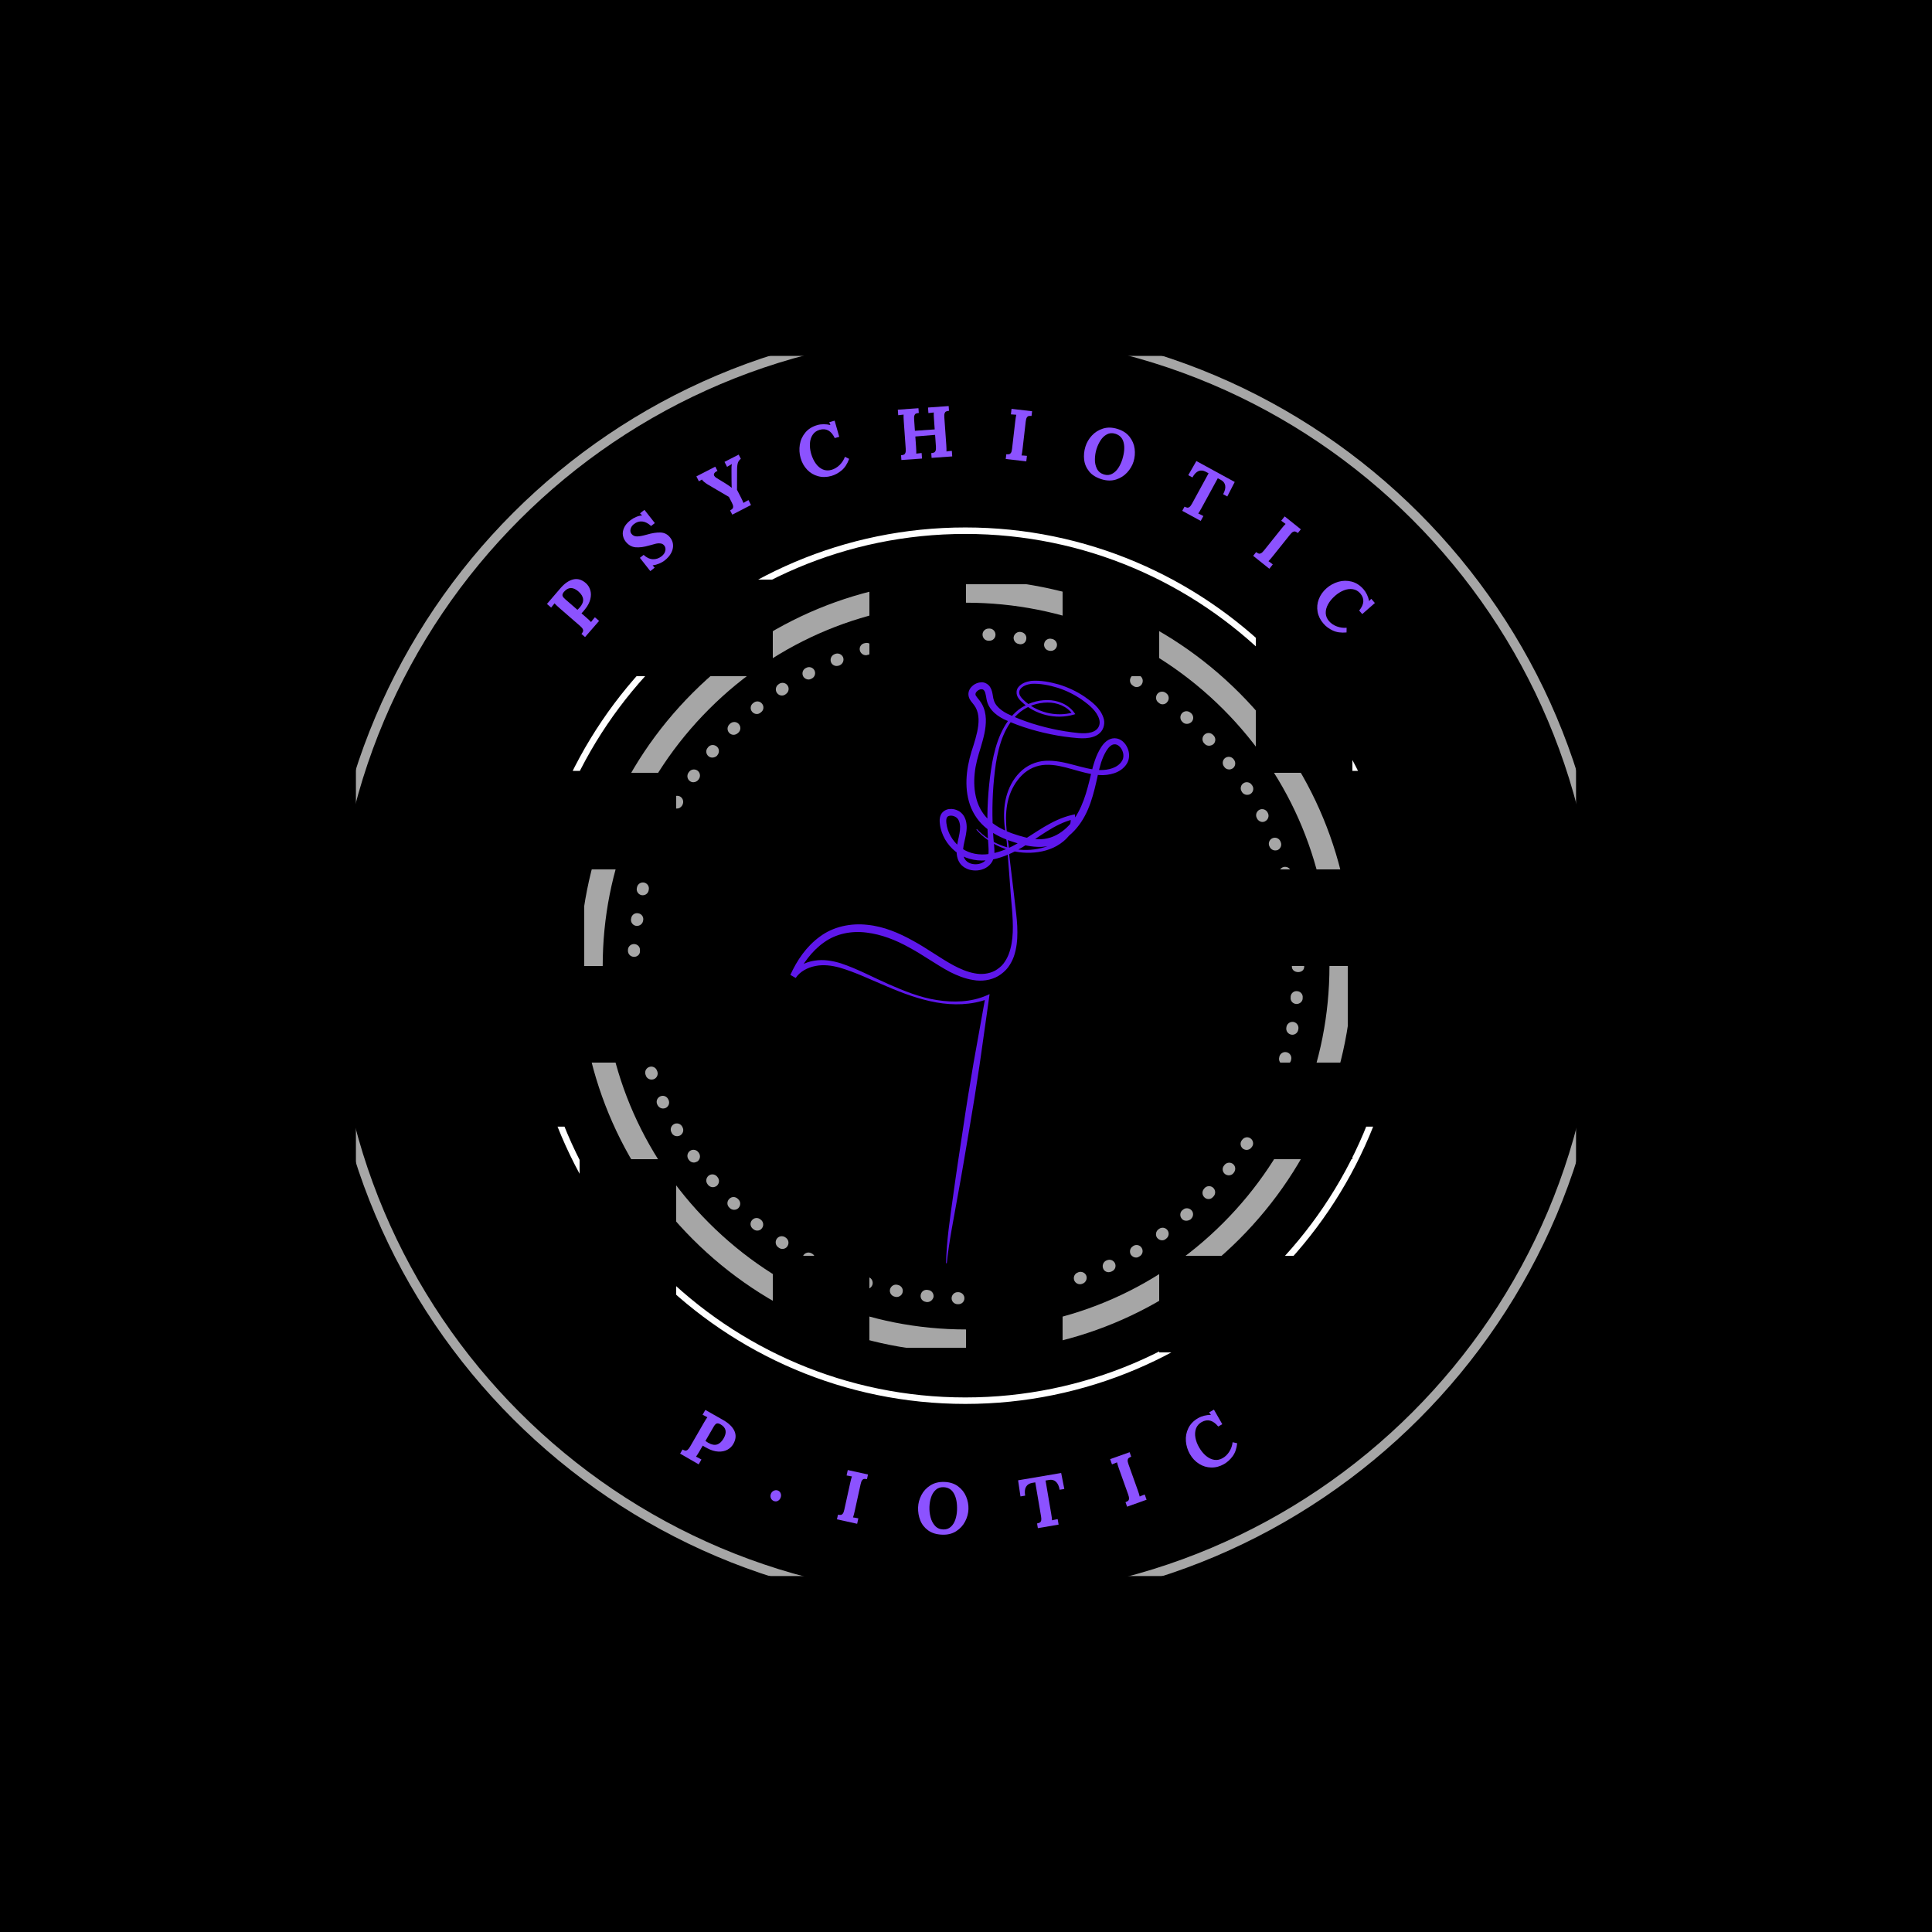 <svg xmlns="http://www.w3.org/2000/svg" xmlns:xlink="http://www.w3.org/1999/xlink" width="500" zoomAndPan="magnify" viewBox="0 0 375 375" height="500" preserveAspectRatio="xMidYMid meet" version="1.0"><defs><g/><clipPath id="b1a49faa70"><path d="M 63.984 63.984 L 311.016 63.984 L 311.016 311.016 L 63.984 311.016 Z M 63.984 63.984 " clip-rule="nonzero"/></clipPath><clipPath id="b17bb1f6a3"><path d="M 63.082 63.082 L 311.906 63.082 L 311.906 311.906 L 63.082 311.906 Z M 63.082 63.082 " clip-rule="nonzero"/></clipPath><clipPath id="825b0605e4"><path d="M 102.25 102.379 L 272.5 102.379 L 272.5 149.629 L 102.25 149.629 Z M 102.25 102.379 " clip-rule="nonzero"/></clipPath><clipPath id="22446f68d0"><path d="M 102.25 218.68 L 272.5 218.68 L 272.5 272.5 L 102.25 272.5 Z M 102.25 218.68 " clip-rule="nonzero"/></clipPath><clipPath id="7e10f33b25"><path d="M 113.398 113.398 L 261.602 113.398 L 261.602 261.602 L 113.398 261.602 Z M 113.398 113.398 " clip-rule="nonzero"/></clipPath><clipPath id="7d9bc1a1a8"><path d="M 112.5 112.5 L 262.5 112.5 L 262.5 262.5 L 112.5 262.5 Z M 112.5 112.5 " clip-rule="nonzero"/></clipPath><clipPath id="71c7357825"><path d="M 153.41 162.648 L 198 162.648 L 198 245.195 L 153.41 245.195 Z M 153.41 162.648 " clip-rule="nonzero"/></clipPath><clipPath id="7f3e35941b"><path d="M 182 132.121 L 219.156 132.121 L 219.156 169 L 182 169 Z M 182 132.121 " clip-rule="nonzero"/></clipPath></defs><rect x="-37.5" width="450" fill="#ffffff" y="-37.5" height="450" fill-opacity="1"/><rect x="-37.5" width="450" fill="#000000" y="-37.5" height="450" fill-opacity="1"/><g clip-path="url(#b1a49faa70)"><path fill="#a6a6a6" d="M 187.496 311.906 C 118.914 311.906 63.082 256.074 63.082 187.496 C 63.082 118.914 118.914 63.082 187.496 63.082 C 256.074 63.082 311.906 118.914 311.906 187.496 C 311.906 256.074 256.074 311.906 187.496 311.906 Z M 187.496 64.922 C 119.898 64.922 64.922 119.898 64.922 187.496 C 64.922 255.094 119.898 310.07 187.496 310.07 C 255.094 310.07 310.07 255.094 310.07 187.496 C 310.07 119.898 255.094 64.922 187.496 64.922 Z M 187.496 64.922 " fill-opacity="1" fill-rule="nonzero"/></g><g clip-path="url(#b17bb1f6a3)"><path stroke-linecap="butt" transform="matrix(0.75, 0, 0, 0.75, 63.084, 63.084)" fill="none" stroke-linejoin="miter" d="M -0.002 -0.002 L -0.002 331.763 L 331.763 331.763 L 331.763 -0.002 L -0.002 -0.002 " stroke="#000000" stroke-width="16" stroke-opacity="1" stroke-miterlimit="4"/></g><g clip-path="url(#825b0605e4)"><path fill="#ffffff" d="M 187.375 272.629 C 140.449 272.629 102.25 234.426 102.25 187.504 C 102.25 140.578 140.449 102.379 187.375 102.379 C 234.297 102.379 272.5 140.578 272.5 187.504 C 272.5 234.426 234.297 272.629 187.375 272.629 Z M 187.375 103.637 C 141.121 103.637 103.508 141.25 103.508 187.504 C 103.508 233.754 141.121 271.371 187.375 271.371 C 233.629 271.371 271.242 233.754 271.242 187.504 C 271.242 141.25 233.629 103.637 187.375 103.637 Z M 187.375 103.637 " fill-opacity="1" fill-rule="nonzero"/></g><g clip-path="url(#22446f68d0)"><path fill="#ffffff" d="M 187.375 272.5 C 140.449 272.5 102.25 234.297 102.25 187.375 C 102.25 140.449 140.449 102.25 187.375 102.25 C 234.297 102.25 272.5 140.449 272.5 187.375 C 272.5 234.297 234.297 272.5 187.375 272.5 Z M 187.375 103.508 C 141.121 103.508 103.508 141.121 103.508 187.375 C 103.508 233.629 141.121 271.242 187.375 271.242 C 233.629 271.242 271.242 233.629 271.242 187.375 C 271.242 141.121 233.629 103.508 187.375 103.508 Z M 187.375 103.508 " fill-opacity="1" fill-rule="nonzero"/></g><g clip-path="url(#7e10f33b25)"><path fill="#a6a6a6" d="M 187.516 262.5 C 167.492 262.5 148.633 254.699 134.465 240.535 C 120.301 226.367 112.5 207.539 112.5 187.516 C 112.5 167.492 120.301 148.633 134.465 134.465 C 148.633 120.301 167.461 112.5 187.516 112.5 C 207.57 112.5 226.367 120.301 240.535 134.465 C 254.699 148.633 262.5 167.461 262.5 187.516 C 262.5 207.57 254.699 226.367 240.535 240.535 C 226.367 254.699 207.539 262.5 187.516 262.5 Z M 187.516 116.984 C 168.688 116.984 150.965 124.305 137.633 137.633 C 124.305 150.965 116.984 168.656 116.984 187.516 C 116.984 206.375 124.305 224.066 137.633 237.395 C 150.965 250.727 168.656 258.047 187.516 258.047 C 206.375 258.047 224.066 250.727 237.395 237.395 C 250.727 224.066 258.047 206.375 258.047 187.516 C 258.047 168.656 250.727 150.965 237.395 137.633 C 224.035 124.305 206.344 116.984 187.516 116.984 Z M 187.516 116.984 " fill-opacity="1" fill-rule="nonzero"/></g><path fill="#a6a6a6" d="M 186.02 253.145 L 185.84 253.145 C 185.184 253.117 184.676 252.578 184.707 251.949 C 184.734 251.324 185.242 250.812 185.871 250.812 C 185.871 250.812 185.902 250.812 185.902 250.812 L 186.051 250.812 C 186.707 250.844 187.215 251.383 187.188 252.012 C 187.188 252.637 186.68 253.145 186.02 253.145 Z M 191.938 252.996 C 191.309 252.996 190.801 252.52 190.773 251.891 C 190.742 251.234 191.223 250.695 191.879 250.637 L 191.996 250.637 C 192.656 250.574 193.223 251.082 193.254 251.711 C 193.312 252.367 192.805 252.938 192.176 252.965 L 192.027 252.965 C 191.969 252.996 191.938 252.996 191.938 252.996 Z M 180.012 252.727 C 179.984 252.727 179.922 252.727 179.863 252.727 L 179.715 252.695 C 179.059 252.609 178.609 252.039 178.699 251.383 C 178.789 250.727 179.355 250.277 180.012 250.367 L 180.164 250.395 C 180.82 250.457 181.27 251.055 181.207 251.711 C 181.09 252.277 180.582 252.727 180.012 252.727 Z M 197.914 252.309 C 197.348 252.309 196.84 251.891 196.75 251.324 C 196.629 250.695 197.078 250.066 197.734 249.977 L 197.887 249.949 C 198.512 249.859 199.141 250.277 199.23 250.934 C 199.32 251.59 198.902 252.188 198.246 252.277 L 198.094 252.309 C 198.066 252.309 198.004 252.309 197.914 252.309 Z M 174.035 251.742 C 173.945 251.742 173.887 251.742 173.797 251.711 L 173.648 251.68 C 173.02 251.531 172.602 250.902 172.75 250.277 C 172.902 249.648 173.527 249.23 174.156 249.379 L 174.305 249.41 C 174.934 249.559 175.352 250.156 175.203 250.812 C 175.082 251.383 174.574 251.742 174.035 251.742 Z M 203.832 251.082 C 203.297 251.082 202.816 250.727 202.695 250.188 C 202.547 249.559 202.906 248.902 203.562 248.754 L 203.684 248.723 C 204.312 248.543 204.969 248.93 205.117 249.559 C 205.297 250.188 204.91 250.844 204.281 250.992 L 204.133 251.023 C 204.043 251.055 203.922 251.082 203.832 251.082 Z M 168.207 250.215 C 168.09 250.215 167.969 250.188 167.852 250.156 L 167.73 250.129 C 167.102 249.918 166.742 249.262 166.953 248.633 C 167.164 248.004 167.789 247.676 168.418 247.855 L 168.566 247.887 C 169.195 248.066 169.523 248.754 169.344 249.352 C 169.164 249.887 168.688 250.215 168.207 250.215 Z M 209.602 249.262 C 209.121 249.262 208.676 248.961 208.496 248.484 C 208.285 247.887 208.586 247.199 209.211 246.988 L 209.332 246.93 C 209.93 246.719 210.617 247.02 210.855 247.617 C 211.066 248.215 210.766 248.902 210.168 249.141 L 210.02 249.199 C 209.871 249.262 209.75 249.262 209.602 249.262 Z M 162.531 248.156 C 162.379 248.156 162.23 248.125 162.082 248.066 L 161.934 248.004 C 161.336 247.734 161.066 247.047 161.305 246.449 C 161.574 245.852 162.262 245.586 162.859 245.824 L 162.977 245.883 C 163.574 246.121 163.875 246.809 163.605 247.438 C 163.426 247.855 162.977 248.156 162.531 248.156 Z M 215.191 246.93 C 214.742 246.93 214.324 246.691 214.145 246.273 C 213.875 245.676 214.113 244.988 214.684 244.688 L 214.832 244.629 C 215.43 244.359 216.117 244.598 216.414 245.195 C 216.684 245.793 216.445 246.48 215.848 246.75 L 215.727 246.809 C 215.52 246.898 215.34 246.93 215.191 246.93 Z M 157.062 245.523 C 156.883 245.523 156.672 245.465 156.492 245.375 L 156.375 245.316 C 155.805 245.016 155.598 244.301 155.895 243.73 C 156.195 243.164 156.91 242.953 157.48 243.254 L 157.598 243.312 C 158.168 243.613 158.375 244.328 158.078 244.898 C 157.898 245.316 157.48 245.523 157.062 245.523 Z M 220.508 244.09 C 220.121 244.09 219.734 243.879 219.492 243.523 C 219.164 242.953 219.344 242.238 219.883 241.91 L 220 241.82 C 220.57 241.488 221.285 241.668 221.617 242.238 C 221.945 242.805 221.766 243.523 221.195 243.852 L 221.078 243.91 C 220.93 244.031 220.719 244.09 220.508 244.09 Z M 151.859 242.418 C 151.652 242.418 151.414 242.355 151.203 242.207 L 151.082 242.117 C 150.547 241.758 150.395 241.043 150.754 240.473 C 151.113 239.938 151.832 239.785 152.398 240.145 L 152.52 240.234 C 153.055 240.594 153.207 241.309 152.848 241.879 C 152.637 242.238 152.25 242.418 151.859 242.418 Z M 225.559 240.742 C 225.203 240.742 224.844 240.562 224.605 240.266 C 224.215 239.758 224.336 239.008 224.844 238.621 L 224.961 238.531 C 225.5 238.141 226.219 238.262 226.605 238.77 C 226.996 239.309 226.875 240.027 226.367 240.414 L 226.246 240.504 C 226.039 240.684 225.801 240.742 225.559 240.742 Z M 146.988 238.859 C 146.719 238.859 146.449 238.77 146.242 238.59 L 146.121 238.5 C 145.613 238.082 145.523 237.367 145.941 236.859 C 146.359 236.348 147.078 236.258 147.586 236.68 L 147.707 236.77 C 148.215 237.188 148.273 237.934 147.887 238.41 C 147.676 238.711 147.348 238.859 146.988 238.859 Z M 230.254 236.945 C 229.922 236.945 229.594 236.828 229.387 236.559 C 228.969 236.082 228.996 235.332 229.477 234.914 L 229.594 234.824 C 230.074 234.375 230.82 234.438 231.27 234.914 C 231.719 235.395 231.656 236.141 231.18 236.59 L 231.09 236.68 C 230.82 236.859 230.523 236.945 230.254 236.945 Z M 142.477 234.824 C 142.176 234.824 141.879 234.707 141.668 234.496 L 141.551 234.375 C 141.07 233.93 141.07 233.18 141.551 232.703 C 141.996 232.227 142.746 232.227 143.223 232.703 L 143.312 232.793 C 143.793 233.242 143.793 233.988 143.344 234.465 C 143.105 234.734 142.773 234.824 142.477 234.824 Z M 234.586 232.734 C 234.289 232.734 234.02 232.645 233.777 232.406 C 233.301 231.957 233.27 231.207 233.719 230.73 L 233.809 230.609 C 234.258 230.133 235.004 230.102 235.484 230.551 C 235.961 231 235.992 231.746 235.543 232.227 L 235.453 232.316 C 235.215 232.613 234.887 232.734 234.586 232.734 Z M 138.352 230.434 C 138.023 230.434 137.695 230.281 137.457 230.012 L 137.367 229.895 C 136.945 229.387 137.008 228.668 137.516 228.219 C 138.023 227.801 138.742 227.863 139.188 228.371 L 139.277 228.488 C 139.695 228.996 139.637 229.715 139.129 230.164 C 138.891 230.344 138.621 230.434 138.352 230.434 Z M 238.5 228.129 C 238.262 228.129 237.992 228.039 237.785 227.891 C 237.277 227.504 237.156 226.754 237.574 226.246 L 237.664 226.129 C 238.055 225.621 238.801 225.531 239.309 225.918 C 239.816 226.309 239.906 227.055 239.516 227.562 L 239.426 227.684 C 239.219 227.98 238.859 228.129 238.5 228.129 Z M 134.676 225.648 C 134.316 225.648 133.93 225.469 133.719 225.141 L 133.629 225.023 C 133.27 224.484 133.391 223.766 133.93 223.379 C 134.465 223.02 135.184 223.141 135.574 223.676 L 135.66 223.797 C 136.02 224.336 135.902 225.051 135.363 225.441 C 135.125 225.559 134.887 225.648 134.676 225.648 Z M 241.969 223.199 C 241.758 223.199 241.551 223.141 241.34 223.02 C 240.801 222.66 240.625 221.945 240.98 221.406 L 241.07 221.285 C 241.43 220.75 242.148 220.57 242.684 220.93 C 243.223 221.285 243.402 222.004 243.043 222.543 L 242.953 222.66 C 242.746 222.988 242.355 223.199 241.969 223.199 Z M 131.418 220.539 C 131 220.539 130.609 220.332 130.402 219.941 L 130.344 219.82 C 130.012 219.254 130.223 218.535 130.789 218.207 C 131.359 217.879 132.074 218.09 132.406 218.656 L 132.465 218.777 C 132.793 219.344 132.582 220.062 132.016 220.391 C 131.836 220.48 131.629 220.539 131.418 220.539 Z M 244.988 217.938 C 244.809 217.938 244.629 217.91 244.449 217.82 C 243.879 217.52 243.641 216.805 243.941 216.234 L 244 216.117 C 244.301 215.547 245.016 215.309 245.586 215.609 C 246.152 215.906 246.391 216.625 246.094 217.191 L 246.031 217.312 C 245.824 217.699 245.406 217.938 244.988 217.938 Z M 128.699 215.16 C 128.25 215.16 127.832 214.891 127.621 214.473 L 127.562 214.352 C 127.293 213.754 127.562 213.066 128.16 212.801 C 128.758 212.531 129.445 212.801 129.715 213.398 L 129.773 213.516 C 130.043 214.113 129.773 214.801 129.176 215.07 C 129.027 215.129 128.848 215.16 128.699 215.16 Z M 247.469 212.441 C 247.316 212.441 247.168 212.41 247.047 212.352 C 246.449 212.113 246.152 211.426 246.391 210.828 L 246.449 210.676 C 246.691 210.078 247.379 209.781 247.977 210.02 C 248.574 210.258 248.871 210.945 248.633 211.543 L 248.574 211.691 C 248.363 212.141 247.945 212.441 247.469 212.441 Z M 126.457 209.543 C 125.98 209.543 125.5 209.242 125.352 208.734 L 125.293 208.586 C 125.082 207.957 125.41 207.301 126.039 207.09 C 126.668 206.883 127.324 207.211 127.531 207.836 L 127.594 207.988 C 127.801 208.613 127.473 209.273 126.875 209.48 C 126.727 209.512 126.605 209.543 126.457 209.543 Z M 249.441 206.73 C 249.32 206.73 249.23 206.703 249.109 206.672 C 248.484 206.492 248.125 205.836 248.305 205.207 L 248.332 205.059 C 248.512 204.43 249.172 204.07 249.797 204.25 C 250.426 204.43 250.785 205.09 250.605 205.715 L 250.574 205.863 C 250.395 206.375 249.949 206.73 249.441 206.73 Z M 124.785 203.715 C 124.246 203.715 123.766 203.355 123.648 202.816 L 123.617 202.668 C 123.469 202.039 123.855 201.414 124.484 201.262 C 125.113 201.113 125.738 201.5 125.891 202.129 L 125.918 202.277 C 126.07 202.906 125.68 203.535 125.051 203.684 C 124.961 203.715 124.871 203.715 124.785 203.715 Z M 250.844 200.844 C 250.785 200.844 250.695 200.844 250.605 200.812 C 249.977 200.695 249.559 200.066 249.68 199.441 L 249.707 199.289 C 249.828 198.664 250.457 198.246 251.082 198.363 C 251.711 198.484 252.129 199.109 252.012 199.738 L 251.98 199.887 C 251.891 200.457 251.383 200.844 250.844 200.844 Z M 123.648 197.797 C 123.078 197.797 122.57 197.379 122.48 196.781 L 122.453 196.629 C 122.363 195.973 122.812 195.406 123.469 195.316 C 124.125 195.227 124.695 195.676 124.785 196.332 L 124.812 196.48 C 124.902 197.137 124.453 197.707 123.828 197.824 C 123.766 197.797 123.707 197.797 123.648 197.797 Z M 251.68 194.867 C 251.652 194.867 251.59 194.867 251.562 194.867 C 250.902 194.809 250.426 194.238 250.516 193.582 L 250.516 193.434 C 250.574 192.773 251.145 192.297 251.801 192.387 C 252.457 192.445 252.938 193.016 252.848 193.672 L 252.848 193.82 C 252.816 194.418 252.277 194.867 251.68 194.867 Z M 123.109 191.789 C 122.48 191.789 121.973 191.309 121.945 190.652 L 121.945 190.504 C 121.914 189.848 122.422 189.309 123.051 189.277 C 123.707 189.25 124.246 189.758 124.273 190.383 L 124.273 190.535 C 124.305 191.191 123.797 191.73 123.168 191.758 C 123.141 191.789 123.109 191.789 123.109 191.789 Z M 251.98 188.68 C 251.324 188.68 250.754 188.293 250.754 187.633 L 250.754 187.516 C 250.754 187.516 250.754 187.484 250.754 187.484 L 250.754 187.336 C 250.754 186.68 251.293 186.172 251.949 186.172 C 252.609 186.172 253.145 186.707 253.145 187.336 L 253.145 187.457 C 253.145 187.457 253.145 187.484 253.145 187.484 L 253.145 187.633 C 253.145 188.293 252.637 188.68 251.98 188.68 Z M 123.078 185.723 C 123.051 185.723 123.051 185.723 123.02 185.723 C 122.363 185.691 121.855 185.152 121.883 184.496 L 121.883 184.348 C 121.914 183.691 122.48 183.211 123.109 183.242 C 123.766 183.27 124.273 183.809 124.215 184.465 L 124.215 184.617 C 124.246 185.242 123.707 185.723 123.078 185.723 Z M 251.711 182.645 C 251.113 182.645 250.605 182.195 250.547 181.566 L 250.547 181.418 C 250.484 180.762 250.965 180.191 251.59 180.133 C 252.25 180.074 252.816 180.551 252.875 181.18 L 252.875 181.328 C 252.938 181.984 252.457 182.555 251.801 182.613 C 251.77 182.645 251.742 182.645 251.711 182.645 Z M 123.648 179.715 C 123.586 179.715 123.527 179.715 123.5 179.715 C 122.84 179.625 122.391 179.027 122.48 178.398 L 122.512 178.25 C 122.602 177.594 123.199 177.145 123.855 177.266 C 124.516 177.355 124.961 177.953 124.844 178.609 L 124.812 178.758 C 124.723 179.297 124.215 179.715 123.648 179.715 Z M 250.875 176.668 C 250.305 176.668 249.828 176.277 249.707 175.711 L 249.68 175.559 C 249.559 174.934 249.977 174.305 250.605 174.188 C 251.234 174.066 251.859 174.484 251.98 175.113 L 252.012 175.262 C 252.129 175.891 251.711 176.516 251.082 176.637 C 250.992 176.668 250.934 176.668 250.875 176.668 Z M 124.754 173.766 C 124.664 173.766 124.574 173.766 124.484 173.738 C 123.855 173.586 123.469 172.961 123.617 172.332 L 123.648 172.184 C 123.797 171.555 124.426 171.168 125.051 171.316 C 125.68 171.465 126.07 172.094 125.918 172.723 L 125.891 172.871 C 125.77 173.41 125.293 173.766 124.754 173.766 Z M 249.469 170.777 C 248.961 170.777 248.484 170.449 248.332 169.91 L 248.305 169.762 C 248.125 169.137 248.484 168.477 249.109 168.297 C 249.738 168.117 250.395 168.477 250.574 169.105 L 250.605 169.254 C 250.785 169.883 250.426 170.539 249.797 170.719 C 249.68 170.777 249.559 170.777 249.469 170.777 Z M 126.426 167.969 C 126.309 167.969 126.188 167.938 126.039 167.91 C 125.41 167.699 125.082 167.043 125.293 166.414 L 125.352 166.297 C 125.559 165.668 126.246 165.34 126.844 165.547 C 127.473 165.758 127.801 166.414 127.594 167.043 L 127.531 167.191 C 127.383 167.672 126.906 167.969 126.426 167.969 Z M 247.527 165.07 C 247.047 165.07 246.602 164.77 246.422 164.324 L 246.359 164.203 C 246.121 163.605 246.422 162.918 247.02 162.68 C 247.617 162.441 248.305 162.738 248.543 163.336 L 248.602 163.484 C 248.844 164.082 248.543 164.77 247.945 165.012 C 247.797 165.039 247.676 165.07 247.527 165.07 Z M 128.637 162.352 C 128.488 162.352 128.309 162.32 128.16 162.262 C 127.562 161.992 127.293 161.305 127.562 160.707 L 127.621 160.559 C 127.891 159.961 128.578 159.691 129.176 159.961 C 129.773 160.23 130.043 160.914 129.773 161.516 L 129.715 161.633 C 129.504 162.082 129.086 162.352 128.637 162.352 Z M 245.047 159.543 C 244.629 159.543 244.211 159.301 244 158.883 L 243.941 158.766 C 243.641 158.195 243.879 157.48 244.449 157.18 C 245.016 156.883 245.734 157.121 246.031 157.688 L 246.094 157.809 C 246.391 158.375 246.152 159.094 245.586 159.391 C 245.406 159.512 245.227 159.543 245.047 159.543 Z M 131.359 156.941 C 131.148 156.941 130.969 156.883 130.789 156.793 C 130.223 156.465 130.012 155.746 130.344 155.18 L 130.402 155.059 C 130.73 154.492 131.449 154.312 132.016 154.609 C 132.582 154.938 132.762 155.656 132.465 156.223 L 132.406 156.344 C 132.164 156.73 131.777 156.941 131.359 156.941 Z M 242.059 154.281 C 241.668 154.281 241.281 154.07 241.07 153.742 L 241.012 153.625 C 240.652 153.086 240.832 152.34 241.371 152.012 C 241.91 151.652 242.656 151.832 242.984 152.367 L 243.074 152.488 C 243.434 153.027 243.254 153.773 242.715 154.102 C 242.477 154.25 242.266 154.281 242.059 154.281 Z M 134.586 151.832 C 134.348 151.832 134.109 151.77 133.93 151.621 C 133.391 151.262 133.27 150.516 133.629 149.977 L 133.719 149.859 C 134.078 149.32 134.824 149.199 135.363 149.559 C 135.902 149.949 136.02 150.664 135.66 151.203 L 135.574 151.324 C 135.332 151.652 134.945 151.832 134.586 151.832 Z M 238.59 149.352 C 238.23 149.352 237.875 149.199 237.664 148.902 L 237.574 148.781 C 237.188 148.273 237.277 147.527 237.785 147.137 C 238.293 146.75 239.039 146.84 239.426 147.348 L 239.516 147.469 C 239.906 147.977 239.816 148.723 239.309 149.109 C 239.098 149.262 238.859 149.352 238.59 149.352 Z M 138.262 147.047 C 137.992 147.047 137.723 146.961 137.516 146.781 C 137.008 146.359 136.945 145.613 137.367 145.137 L 137.457 145.016 C 137.875 144.508 138.621 144.477 139.129 144.898 C 139.637 145.316 139.668 146.062 139.25 146.57 L 139.16 146.691 C 138.949 146.898 138.59 147.047 138.262 147.047 Z M 234.676 144.746 C 234.348 144.746 234.047 144.629 233.809 144.359 L 233.719 144.27 C 233.27 143.793 233.301 143.043 233.777 142.594 C 234.258 142.148 235.004 142.176 235.453 142.656 L 235.574 142.773 C 236.02 143.254 235.992 144 235.512 144.449 C 235.273 144.629 234.973 144.746 234.676 144.746 Z M 142.387 142.625 C 142.086 142.625 141.789 142.508 141.551 142.266 C 141.102 141.789 141.102 141.07 141.578 140.594 L 141.699 140.473 C 142.176 140.027 142.926 140.027 143.371 140.504 C 143.82 140.98 143.82 141.73 143.344 142.176 L 143.254 142.266 C 142.984 142.508 142.684 142.625 142.387 142.625 Z M 230.371 140.504 C 230.102 140.504 229.805 140.414 229.594 140.203 L 229.504 140.113 C 229.027 139.695 228.969 138.949 229.414 138.441 C 229.836 137.965 230.582 137.902 231.09 138.352 L 231.207 138.441 C 231.688 138.891 231.746 139.605 231.297 140.113 C 231 140.383 230.699 140.504 230.371 140.504 Z M 146.898 138.59 C 146.57 138.59 146.211 138.441 145.973 138.141 C 145.555 137.633 145.645 136.887 146.152 136.5 L 146.273 136.41 C 146.781 135.992 147.527 136.082 147.914 136.59 C 148.332 137.098 148.246 137.844 147.734 138.23 L 147.617 138.32 C 147.406 138.5 147.168 138.59 146.898 138.59 Z M 225.68 136.707 C 225.441 136.707 225.203 136.648 224.992 136.469 L 224.871 136.379 C 224.336 135.992 224.246 135.273 224.605 134.734 C 224.992 134.199 225.738 134.109 226.246 134.465 L 226.367 134.555 C 226.906 134.945 226.996 135.691 226.605 136.199 C 226.398 136.527 226.039 136.707 225.68 136.707 Z M 151.77 135.004 C 151.383 135.004 151.023 134.824 150.785 134.465 C 150.426 133.93 150.574 133.18 151.113 132.824 L 151.234 132.734 C 151.77 132.375 152.52 132.523 152.875 133.062 C 153.234 133.602 153.086 134.348 152.547 134.707 L 152.43 134.797 C 152.219 134.945 151.98 135.004 151.77 135.004 Z M 220.629 133.359 C 220.418 133.359 220.211 133.301 220.031 133.18 L 219.91 133.09 C 219.344 132.762 219.164 132.047 219.492 131.477 C 219.82 130.91 220.539 130.73 221.105 131.059 L 221.227 131.148 C 221.793 131.477 221.973 132.195 221.645 132.762 C 221.438 133.152 221.047 133.359 220.629 133.359 Z M 156.941 131.895 C 156.523 131.895 156.105 131.656 155.895 131.27 C 155.598 130.699 155.805 129.984 156.375 129.684 L 156.492 129.625 C 157.062 129.324 157.777 129.535 158.078 130.102 C 158.375 130.672 158.168 131.387 157.598 131.688 L 157.48 131.746 C 157.328 131.836 157.121 131.895 156.941 131.895 Z M 215.309 130.492 C 215.129 130.492 214.98 130.461 214.801 130.371 L 214.684 130.312 C 214.082 130.043 213.844 129.324 214.113 128.727 C 214.383 128.129 215.102 127.891 215.699 128.16 L 215.816 128.219 C 216.414 128.488 216.652 129.207 216.387 129.805 C 216.176 130.254 215.758 130.492 215.309 130.492 Z M 162.379 129.266 C 161.934 129.266 161.484 128.996 161.305 128.551 C 161.066 127.953 161.336 127.266 161.934 126.996 L 162.082 126.934 C 162.68 126.695 163.367 126.965 163.637 127.562 C 163.875 128.16 163.605 128.848 163.008 129.117 L 162.887 129.176 C 162.68 129.238 162.531 129.266 162.379 129.266 Z M 209.75 128.129 C 209.633 128.129 209.48 128.102 209.363 128.07 L 209.211 128.012 C 208.613 127.801 208.285 127.113 208.523 126.488 C 208.734 125.891 209.422 125.559 210.051 125.801 L 210.199 125.859 C 210.797 126.07 211.125 126.754 210.918 127.383 C 210.676 127.832 210.23 128.129 209.75 128.129 Z M 168.059 127.176 C 167.551 127.176 167.102 126.844 166.922 126.336 C 166.715 125.711 167.074 125.051 167.699 124.871 L 167.852 124.844 C 168.477 124.633 169.137 124.992 169.312 125.621 C 169.523 126.246 169.164 126.906 168.535 127.086 L 168.387 127.113 C 168.297 127.176 168.18 127.176 168.059 127.176 Z M 203.98 126.336 C 203.895 126.336 203.773 126.336 203.684 126.309 L 203.535 126.277 C 202.906 126.129 202.52 125.473 202.695 124.844 C 202.848 124.215 203.504 123.828 204.133 124.008 L 204.281 124.035 C 204.91 124.215 205.297 124.844 205.117 125.473 C 204.969 125.98 204.492 126.336 203.98 126.336 Z M 173.887 125.648 C 173.348 125.648 172.871 125.262 172.75 124.723 C 172.602 124.098 173.02 123.469 173.648 123.32 L 173.766 123.289 C 174.395 123.141 175.051 123.559 175.172 124.188 C 175.32 124.812 174.902 125.441 174.273 125.59 L 174.125 125.621 C 174.066 125.621 173.977 125.648 173.887 125.648 Z M 198.066 125.051 C 198.004 125.051 197.945 125.051 197.887 125.023 L 197.734 124.992 C 197.109 124.902 196.66 124.273 196.75 123.648 C 196.871 123.02 197.469 122.57 198.094 122.66 L 198.246 122.691 C 198.871 122.812 199.32 123.41 199.199 124.035 C 199.141 124.664 198.633 125.051 198.066 125.051 Z M 179.863 124.664 C 179.266 124.664 178.758 124.215 178.699 123.617 C 178.609 122.961 179.086 122.391 179.746 122.305 L 179.895 122.273 C 180.551 122.184 181.121 122.66 181.207 123.32 C 181.297 123.977 180.82 124.543 180.164 124.633 L 180.012 124.664 C 179.953 124.633 179.895 124.664 179.863 124.664 Z M 192.059 124.363 C 192.027 124.363 191.996 124.363 191.969 124.363 L 191.82 124.363 C 191.16 124.336 190.684 123.766 190.711 123.109 C 190.742 122.453 191.309 121.973 191.969 122.004 L 192.117 122.004 C 192.773 122.035 193.254 122.602 193.223 123.258 C 193.191 123.887 192.684 124.363 192.059 124.363 Z M 185.871 124.246 C 185.242 124.246 184.707 123.738 184.707 123.078 C 184.676 122.422 185.215 121.883 185.84 121.855 L 185.992 121.855 C 186.617 121.824 187.188 122.363 187.188 122.988 C 187.215 123.648 186.68 124.188 186.051 124.215 L 185.871 124.246 C 185.902 124.246 185.902 124.246 185.871 124.246 Z M 185.871 124.246 " fill-opacity="1" fill-rule="nonzero"/><g clip-path="url(#7d9bc1a1a8)"><path fill="#000000" d="M 131.25 112.5 L 131.25 131.25 L 93.75 131.25 L 93.75 112.5 Z M 131.25 150 L 131.25 168.75 L 93.75 168.75 L 93.75 150 Z M 131.25 187.5 L 131.25 206.25 L 93.75 206.25 L 93.75 187.5 Z M 131.25 225 L 131.25 243.75 L 93.75 243.75 L 93.75 225 Z M 112.5 243.75 L 131.25 243.75 L 131.25 281.25 L 112.5 281.25 Z M 150 243.75 L 168.75 243.75 L 168.75 281.25 L 150 281.25 Z M 187.5 243.75 L 206.25 243.75 L 206.25 281.25 L 187.5 281.25 Z M 225 243.75 L 243.75 243.75 L 243.75 281.25 L 225 281.25 Z M 243.75 262.5 L 243.75 243.75 L 281.25 243.75 L 281.25 262.5 Z M 243.75 225 L 243.75 206.25 L 281.25 206.25 L 281.25 225 Z M 243.75 187.5 L 243.75 168.75 L 281.25 168.75 L 281.25 187.5 Z M 243.75 150 L 243.75 131.25 L 281.25 131.25 L 281.25 150 Z M 262.5 131.25 L 243.75 131.25 L 243.75 93.75 L 262.5 93.75 Z M 225 131.25 L 206.25 131.25 L 206.25 93.75 L 225 93.75 Z M 187.5 131.25 L 168.75 131.25 L 168.75 93.75 L 187.5 93.75 Z M 150 131.25 L 131.25 131.25 L 131.25 93.75 L 150 93.75 Z M 150 131.25 " fill-opacity="1" fill-rule="nonzero"/></g><g clip-path="url(#71c7357825)"><path fill="#5e17eb" d="M 183.625 245.191 C 183.73 240.816 184.391 236.484 184.992 232.184 C 185.578 227.867 186.238 223.562 186.895 219.258 C 187.527 214.949 188.223 210.648 188.957 206.355 L 191.266 193.496 L 191.766 193.895 C 188.547 195.098 185.043 195.16 181.746 194.574 C 178.43 193.973 175.262 192.809 172.195 191.488 C 169.117 190.215 166.09 188.715 162.957 187.809 C 161.391 187.383 159.766 187.184 158.23 187.508 C 156.711 187.809 155.262 188.586 154.445 189.824 L 153.41 189.227 C 154.695 186.387 156.527 183.684 159.152 181.781 C 161.758 179.836 165.188 179.145 168.344 179.508 C 171.543 179.816 174.523 181.102 177.227 182.605 C 179.945 184.086 182.449 185.949 185.043 187.359 C 186.352 188.055 187.715 188.648 189.109 188.902 C 190.508 189.191 191.938 189.043 193.152 188.398 C 193.742 188.051 194.289 187.625 194.73 187.09 C 195.156 186.543 195.508 185.93 195.77 185.258 C 196.285 183.918 196.52 182.43 196.574 180.938 C 196.695 177.945 196.223 174.883 196.055 171.832 L 195.355 162.688 L 195.496 162.676 L 196.594 171.781 L 197.125 176.336 C 197.305 177.852 197.484 179.398 197.473 180.953 C 197.48 182.516 197.32 184.105 196.797 185.637 C 196.52 186.406 196.133 187.137 195.633 187.809 C 195.117 188.465 194.465 189.016 193.742 189.457 C 192.273 190.301 190.488 190.512 188.887 190.219 C 187.27 189.965 185.777 189.352 184.375 188.648 C 181.582 187.148 179.156 185.348 176.5 183.922 C 173.875 182.457 171.082 181.363 168.18 181.012 C 165.285 180.641 162.309 181.211 159.953 182.906 C 157.574 184.578 155.789 187.062 154.496 189.73 L 153.461 189.141 C 154.551 187.602 156.312 186.746 158.043 186.469 C 159.809 186.172 161.574 186.473 163.199 186.977 C 166.438 188.055 169.359 189.652 172.41 191 C 175.449 192.328 178.547 193.605 181.824 194.105 C 185.066 194.625 188.492 194.523 191.488 193.219 L 192.078 192.957 L 191.988 193.617 L 190.16 206.551 C 189.52 210.855 188.836 215.16 188.094 219.445 C 187.371 223.742 186.652 228.035 185.859 232.32 C 185.105 236.609 184.219 240.867 183.773 245.195 L 183.625 245.191 " fill-opacity="1" fill-rule="nonzero"/></g><g clip-path="url(#7f3e35941b)"><path fill="#5e17eb" d="M 189.621 160.934 C 190.949 162.34 192.602 163.43 194.402 164.105 C 196.203 164.789 198.145 165.09 200.047 164.941 C 201.938 164.793 203.828 164.258 205.344 163.168 C 206.848 162.109 208.035 160.414 207.801 158.645 L 208.34 159.023 C 204.664 159.914 201.691 162.504 198.336 164.516 C 196.637 165.516 194.809 166.371 192.824 166.793 C 190.852 167.223 188.656 167.105 186.77 166.133 C 184.906 165.16 183.465 163.469 182.785 161.484 C 182.625 160.977 182.488 160.465 182.434 159.945 C 182.371 159.434 182.32 158.812 182.613 158.16 C 182.914 157.496 183.641 157.082 184.277 157.031 C 184.918 156.965 185.531 157.109 186.066 157.406 C 186.59 157.68 187.082 158.242 187.289 158.773 C 187.531 159.312 187.617 159.887 187.633 160.434 C 187.652 161.516 187.379 162.527 187.176 163.441 C 186.969 164.355 186.828 165.258 187.004 166.043 C 187.164 166.848 187.68 167.371 188.449 167.621 C 189.199 167.848 190.109 167.785 190.777 167.395 C 191.484 167.008 191.848 166.367 191.879 165.48 C 191.926 164.629 191.785 163.625 191.75 162.652 C 191.699 161.676 191.664 160.703 191.652 159.727 C 191.613 155.828 191.914 151.934 192.574 148.086 C 192.926 146.168 193.414 144.254 194.219 142.457 C 195.031 140.668 196.148 138.965 197.734 137.73 C 199.324 136.523 201.312 135.875 203.301 135.887 C 205.277 135.875 207.348 136.699 208.539 138.363 L 208.727 138.617 L 208.426 138.703 C 204.902 139.734 200.875 138.734 198.234 136.156 C 197.91 135.84 197.57 135.473 197.398 134.973 C 197.242 134.484 197.285 133.895 197.598 133.457 C 198.23 132.609 199.207 132.309 200.121 132.16 C 202.012 132.012 203.781 132.371 205.543 132.863 C 207.285 133.398 208.953 134.184 210.477 135.199 C 211.941 136.227 213.535 137.391 214.184 139.328 C 214.52 140.281 214.293 141.523 213.492 142.258 C 212.695 143.012 211.656 143.215 210.727 143.285 C 209.766 143.352 208.852 143.238 207.961 143.148 C 207.059 143.051 206.16 142.926 205.27 142.773 C 201.691 142.137 198.223 141.16 194.855 139.609 C 194.023 139.18 193.191 138.645 192.523 137.867 C 192.188 137.48 191.91 137.031 191.715 136.539 C 191.516 136.035 191.453 135.527 191.379 135.109 C 191.305 134.688 191.215 134.324 191.062 134.09 C 190.887 133.859 190.777 133.789 190.508 133.785 C 189.977 133.762 189.301 134.352 189.344 134.734 C 189.234 135.051 190.09 135.742 190.59 136.656 C 191.098 137.555 191.316 138.57 191.352 139.547 C 191.41 141.508 190.875 143.312 190.371 145.035 C 189.832 146.766 189.348 148.395 189.188 150.121 C 189.008 151.824 189.098 153.543 189.547 155.152 C 189.988 156.754 190.859 158.195 192.09 159.297 C 193.328 160.398 194.867 161.184 196.492 161.773 C 198.121 162.34 199.832 162.836 201.477 162.891 C 203.121 162.965 204.703 162.438 206.047 161.461 C 208.801 159.508 210.223 156.18 211.125 152.812 C 211.602 151.121 211.914 149.348 212.52 147.582 C 212.82 146.703 213.215 145.832 213.734 145.027 C 214.242 144.254 215.066 143.297 216.355 143.289 C 217.633 143.32 218.473 144.297 218.863 145.219 C 219.277 146.156 219.293 147.379 218.672 148.305 C 218.102 149.184 217.199 149.77 216.281 150.074 C 215.348 150.387 214.387 150.492 213.445 150.441 C 209.695 150.199 206.43 148.305 202.957 148.449 C 201.25 148.508 199.613 149.23 198.387 150.445 C 197.16 151.648 196.281 153.215 195.785 154.891 C 194.816 158.293 195.395 161.949 196.02 165.434 L 195.879 165.465 C 195.141 161.996 194.402 158.348 195.289 154.754 C 195.746 152.988 196.594 151.281 197.91 149.957 C 199.199 148.617 201.039 147.766 202.914 147.668 C 206.699 147.473 210.051 149.344 213.48 149.461 C 215.133 149.512 216.957 149.031 217.762 147.719 C 218.137 147.141 218.137 146.352 217.824 145.664 C 217.535 144.988 216.922 144.441 216.355 144.473 C 215.773 144.453 215.195 145 214.77 145.691 C 214.332 146.395 213.996 147.18 213.73 147.992 C 213.203 149.629 212.918 151.398 212.457 153.164 C 212.008 154.918 211.461 156.695 210.574 158.348 C 209.695 160.008 208.477 161.535 206.91 162.66 C 205.371 163.801 203.379 164.469 201.438 164.379 C 199.496 164.316 197.719 163.789 195.98 163.191 C 194.242 162.566 192.523 161.715 191.074 160.434 C 189.625 159.156 188.57 157.41 188.066 155.57 C 187.031 151.852 187.816 147.969 188.973 144.613 C 189.488 142.922 189.977 141.23 189.938 139.594 C 189.914 138.781 189.746 138.008 189.375 137.332 C 189.176 136.992 188.984 136.719 188.668 136.352 C 188.371 136.004 187.965 135.453 187.969 134.703 C 187.984 133.977 188.398 133.422 188.844 133.051 C 189.301 132.684 189.859 132.449 190.5 132.434 C 191.141 132.387 191.891 132.844 192.188 133.371 C 192.516 133.895 192.609 134.434 192.688 134.887 C 192.809 135.812 193 136.414 193.523 137.027 C 194.012 137.617 194.695 138.102 195.441 138.496 C 198.547 139.996 202.012 141.059 205.465 141.723 C 206.332 141.887 207.207 142.023 208.078 142.137 C 208.965 142.246 209.836 142.363 210.664 142.32 C 211.492 142.281 212.328 142.086 212.855 141.586 C 213.395 141.098 213.578 140.32 213.344 139.578 C 212.879 138.027 211.441 136.844 210.035 135.848 C 208.598 134.84 207.012 134.059 205.344 133.512 C 203.688 133 201.875 132.633 200.195 132.73 C 199.375 132.836 198.492 133.137 198.043 133.758 C 197.82 134.062 197.793 134.449 197.898 134.809 C 198.02 135.164 198.293 135.488 198.598 135.789 C 201.074 138.246 204.934 139.242 208.301 138.277 L 208.184 138.617 C 207.098 137.078 205.164 136.344 203.301 136.363 C 201.418 136.375 199.539 137.012 198.062 138.156 C 196.594 139.328 195.508 140.957 194.77 142.695 C 194.031 144.449 193.602 146.32 193.301 148.211 C 192.746 152.012 192.539 155.875 192.664 159.707 C 192.691 160.664 192.746 161.625 192.816 162.586 C 192.875 163.543 193.039 164.457 193.016 165.543 C 193 166.082 192.891 166.637 192.613 167.191 C 192.316 167.723 191.875 168.148 191.375 168.434 C 190.371 169.012 189.184 169.098 188.086 168.785 C 187.543 168.613 187.016 168.32 186.594 167.883 C 186.164 167.441 185.914 166.859 185.793 166.32 C 185.543 165.195 185.738 164.133 185.941 163.176 C 186.156 162.211 186.371 161.316 186.352 160.461 C 186.316 159.609 186.051 158.855 185.43 158.547 C 184.801 158.18 183.941 158.262 183.773 158.723 C 183.535 159.207 183.73 160.289 183.98 161.078 C 184.539 162.762 185.766 164.23 187.332 165.059 C 188.906 165.887 190.797 166.035 192.59 165.656 C 194.402 165.293 196.141 164.508 197.773 163.562 C 201.035 161.66 204.176 159.059 208.141 158.168 L 208.629 158.055 L 208.676 158.547 C 208.777 159.625 208.488 160.715 207.926 161.598 C 207.375 162.496 206.609 163.211 205.773 163.781 C 204.09 164.945 202.051 165.445 200.074 165.516 C 198.082 165.598 196.086 165.207 194.27 164.441 C 192.441 163.68 190.801 162.504 189.508 161.027 L 189.621 160.934 " fill-opacity="1" fill-rule="nonzero"/></g><g fill="#8c52ff" fill-opacity="1"><g transform="translate(113.096, 124.182)"><g><path d="M -0.238 -1.133 C -0.078 -1.332 0.023 -1.496 0.07 -1.625 C 0.117 -1.758 0.102 -1.91 0.023 -2.074 C -0.055 -2.242 -0.23 -2.445 -0.504 -2.684 L -4.547 -6.199 C -4.941 -6.543 -5.246 -6.832 -5.461 -7.07 L -6.121 -6.25 L -6.934 -6.957 L -4.344 -9.973 C -3.527 -10.93 -2.691 -11.512 -1.84 -11.715 C -0.984 -11.922 -0.168 -11.684 0.613 -11.004 C 1.012 -10.656 1.301 -10.207 1.469 -9.664 C 1.641 -9.121 1.645 -8.523 1.484 -7.871 C 1.324 -7.219 0.977 -6.559 0.434 -5.895 L 0.086 -5.473 L -0.23 -5.133 L 0.699 -4.324 C 1.102 -3.977 1.41 -3.684 1.625 -3.445 C 1.801 -3.691 2.051 -4 2.375 -4.371 L 3.188 -3.664 L 0.461 -0.527 Z M -0.574 -6.27 C -0.078 -6.84 0.141 -7.379 0.086 -7.891 C 0.031 -8.402 -0.273 -8.898 -0.82 -9.375 C -1.863 -10.281 -2.797 -10.266 -3.617 -9.32 C -3.828 -9.074 -3.934 -8.848 -3.926 -8.645 C -3.918 -8.441 -3.742 -8.188 -3.398 -7.887 L -1.02 -5.82 C -0.871 -5.949 -0.723 -6.102 -0.574 -6.27 Z M -0.574 -6.27 "/></g></g></g><g fill="#8c52ff" fill-opacity="1"><g transform="translate(125.498, 111.261)"><g><path d="M 3.516 -2.48 C 3.215 -2.242 2.855 -2.039 2.441 -1.867 C 2.023 -1.691 1.609 -1.578 1.188 -1.523 L 1.18 -1.512 L 1.574 -1.078 L 0.727 -0.41 L -1.297 -2.984 L -0.57 -3.559 C -0.004 -3.031 0.59 -2.75 1.207 -2.719 C 1.824 -2.691 2.398 -2.883 2.926 -3.297 C 3.309 -3.598 3.543 -3.945 3.637 -4.344 C 3.727 -4.742 3.66 -5.082 3.434 -5.371 C 3.25 -5.605 3.008 -5.742 2.711 -5.781 C 2.414 -5.82 2.125 -5.809 1.848 -5.742 C 1.574 -5.68 1.145 -5.562 0.566 -5.395 C -0.492 -5.082 -1.398 -4.965 -2.152 -5.035 C -2.902 -5.109 -3.543 -5.48 -4.066 -6.148 C -4.332 -6.484 -4.508 -6.879 -4.59 -7.332 C -4.672 -7.785 -4.602 -8.266 -4.383 -8.781 C -4.168 -9.297 -3.754 -9.797 -3.145 -10.273 C -2.828 -10.523 -2.461 -10.734 -2.047 -10.914 C -1.629 -11.094 -1.242 -11.188 -0.879 -11.199 L -0.871 -11.207 L -1.27 -11.625 L -0.41 -12.297 L 1.605 -9.734 L 0.879 -9.164 C 0.312 -9.691 -0.262 -9.984 -0.836 -10.043 C -1.41 -10.102 -1.949 -9.93 -2.457 -9.535 C -2.785 -9.273 -3 -8.961 -3.098 -8.594 C -3.195 -8.227 -3.137 -7.906 -2.922 -7.637 C -2.668 -7.312 -2.32 -7.148 -1.875 -7.141 C -1.43 -7.137 -0.781 -7.254 0.07 -7.496 C 1.043 -7.785 1.914 -7.922 2.68 -7.902 C 3.449 -7.883 4.086 -7.555 4.586 -6.914 C 4.926 -6.484 5.113 -6.004 5.141 -5.484 C 5.172 -4.961 5.047 -4.441 4.77 -3.918 C 4.492 -3.398 4.074 -2.918 3.516 -2.48 Z M 3.516 -2.48 "/></g></g></g><g fill="#8c52ff" fill-opacity="1"><g transform="translate(139.61, 101.196)"><g><path d="M 2.102 -2.121 C 2.324 -2.246 2.48 -2.359 2.57 -2.465 C 2.664 -2.57 2.707 -2.715 2.695 -2.898 C 2.684 -3.082 2.598 -3.336 2.43 -3.66 L 1.871 -4.742 L -2.281 -7.184 C -2.512 -7.328 -2.734 -7.488 -2.945 -7.66 C -3.156 -7.836 -3.293 -7.988 -3.363 -8.121 L -3.953 -7.773 L -4.445 -8.73 L -0.773 -10.617 L -0.352 -9.797 C -0.625 -9.676 -0.824 -9.535 -0.941 -9.367 C -1.062 -9.203 -1.074 -9.031 -0.984 -8.859 C -0.91 -8.707 -0.777 -8.578 -0.594 -8.461 L 1.152 -7.395 C 1.199 -7.363 1.375 -7.25 1.684 -7.051 C 1.988 -6.852 2.23 -6.672 2.41 -6.512 L 2.422 -6.52 C 2.418 -6.59 2.414 -6.668 2.41 -6.758 C 2.406 -6.844 2.402 -6.945 2.395 -7.059 C 2.391 -7.578 2.383 -7.906 2.379 -8.039 L 2.371 -9.641 C 2.348 -10.32 2.375 -10.812 2.449 -11.113 L 2.441 -11.125 L 1.816 -10.754 L 1.512 -10.582 L 1.016 -11.543 L 3.766 -12.957 L 4.188 -12.137 C 3.922 -11.945 3.734 -11.699 3.625 -11.398 C 3.52 -11.094 3.461 -10.652 3.457 -10.074 L 3.441 -6.129 L 4.164 -4.723 C 4.402 -4.258 4.578 -3.879 4.691 -3.578 C 4.949 -3.746 5.277 -3.93 5.668 -4.129 L 6.16 -3.172 L 2.527 -1.301 Z M 2.102 -2.121 "/></g></g></g><g fill="#8c52ff" fill-opacity="1"><g transform="translate(156.233, 93.615)"><g><path d="M 5.148 -1.238 C 4.242 -0.977 3.379 -0.961 2.559 -1.184 C 1.738 -1.402 1.031 -1.824 0.438 -2.445 C -0.156 -3.066 -0.582 -3.82 -0.836 -4.711 C -1.078 -5.562 -1.129 -6.43 -0.988 -7.309 C -0.848 -8.188 -0.488 -8.973 0.082 -9.656 C 0.652 -10.344 1.434 -10.832 2.43 -11.113 C 2.789 -11.219 3.195 -11.27 3.645 -11.273 C 4.094 -11.273 4.523 -11.223 4.934 -11.117 L 4.945 -11.121 L 4.73 -11.668 L 5.77 -11.965 L 6.664 -8.828 L 5.789 -8.582 C 5.121 -10 4.152 -10.539 2.883 -10.195 C 2.281 -10.023 1.82 -9.703 1.508 -9.227 C 1.191 -8.754 1.012 -8.195 0.973 -7.555 C 0.934 -6.914 1.008 -6.254 1.199 -5.582 C 1.422 -4.812 1.73 -4.156 2.125 -3.621 C 2.52 -3.082 2.977 -2.707 3.496 -2.488 C 4.012 -2.273 4.566 -2.25 5.16 -2.418 C 5.734 -2.582 6.254 -2.891 6.723 -3.344 C 7.191 -3.801 7.539 -4.336 7.77 -4.953 L 8.586 -4.547 C 8.227 -3.562 7.734 -2.812 7.113 -2.301 C 6.496 -1.789 5.84 -1.434 5.148 -1.238 Z M 5.148 -1.238 "/></g></g></g><g fill="#8c52ff" fill-opacity="1"><g transform="translate(174.26, 89.339)"><g><path d="M 0.633 -0.973 C 0.883 -0.996 1.07 -1.043 1.199 -1.102 C 1.324 -1.164 1.418 -1.277 1.48 -1.453 C 1.547 -1.625 1.562 -1.895 1.539 -2.254 L 1.16 -7.602 C 1.121 -8.125 1.109 -8.543 1.125 -8.863 L 0.082 -8.746 L 0.004 -9.82 L 4.012 -10.105 L 4.078 -9.184 C 3.824 -9.156 3.637 -9.113 3.512 -9.055 C 3.383 -8.992 3.289 -8.875 3.227 -8.703 C 3.164 -8.531 3.145 -8.262 3.172 -7.898 L 3.324 -5.723 L 7.164 -5.992 L 7.023 -8.02 C 6.977 -8.641 6.965 -9.062 6.988 -9.277 L 5.945 -9.164 L 5.867 -10.238 L 9.875 -10.523 L 9.941 -9.602 C 9.688 -9.574 9.5 -9.531 9.375 -9.469 C 9.246 -9.41 9.152 -9.293 9.09 -9.117 C 9.027 -8.945 9.008 -8.68 9.035 -8.316 L 9.414 -2.969 C 9.449 -2.449 9.461 -2.027 9.449 -1.707 C 9.742 -1.758 10.09 -1.797 10.492 -1.824 L 10.566 -0.75 L 6.562 -0.465 L 6.496 -1.387 C 6.746 -1.414 6.934 -1.457 7.062 -1.52 C 7.188 -1.578 7.281 -1.695 7.344 -1.867 C 7.406 -2.039 7.426 -2.309 7.402 -2.672 L 7.242 -4.934 L 3.406 -4.617 L 3.551 -2.555 C 3.59 -2.031 3.598 -1.613 3.586 -1.293 C 3.879 -1.34 4.227 -1.379 4.629 -1.41 L 4.703 -0.332 L 0.699 -0.051 Z M 0.633 -0.973 "/></g></g></g><g fill="#8c52ff" fill-opacity="1"><g transform="translate(194.519, 89.01)"><g><path d="M 0.801 -0.836 C 1.051 -0.816 1.246 -0.824 1.383 -0.863 C 1.516 -0.898 1.633 -0.996 1.727 -1.152 C 1.82 -1.312 1.887 -1.57 1.926 -1.934 L 2.543 -7.258 C 2.602 -7.777 2.668 -8.191 2.742 -8.504 L 1.695 -8.582 L 1.82 -9.652 L 5.809 -9.191 L 5.703 -8.273 C 5.453 -8.293 5.258 -8.285 5.121 -8.25 C 4.988 -8.215 4.871 -8.117 4.777 -7.957 C 4.684 -7.801 4.617 -7.539 4.574 -7.18 L 3.961 -1.852 C 3.902 -1.336 3.836 -0.918 3.762 -0.609 C 4.062 -0.602 4.41 -0.574 4.809 -0.531 L 4.684 0.539 L 0.695 0.082 Z M 0.801 -0.836 "/></g></g></g><g fill="#8c52ff" fill-opacity="1"><g transform="translate(208.771, 91.238)"><g><path d="M 5.059 1.789 C 3.988 1.457 3.176 0.953 2.629 0.266 C 2.078 -0.422 1.754 -1.184 1.66 -2.023 C 1.566 -2.863 1.648 -3.699 1.906 -4.539 C 2.148 -5.332 2.566 -6.051 3.152 -6.688 C 3.738 -7.328 4.461 -7.781 5.32 -8.051 C 6.18 -8.32 7.105 -8.301 8.105 -7.992 C 9.133 -7.68 9.918 -7.172 10.469 -6.469 C 11.02 -5.77 11.352 -4.992 11.461 -4.137 C 11.57 -3.285 11.5 -2.461 11.258 -1.668 C 11.02 -0.891 10.605 -0.18 10.02 0.461 C 9.43 1.105 8.707 1.566 7.848 1.84 C 6.988 2.109 6.059 2.094 5.059 1.789 Z M 5.492 0.852 C 6.07 1.031 6.602 0.992 7.078 0.738 C 7.555 0.484 7.961 0.102 8.297 -0.41 C 8.629 -0.922 8.887 -1.48 9.074 -2.09 C 9.461 -3.355 9.551 -4.434 9.332 -5.316 C 9.117 -6.203 8.574 -6.781 7.699 -7.051 C 7.109 -7.23 6.57 -7.191 6.082 -6.93 C 5.59 -6.672 5.18 -6.281 4.844 -5.758 C 4.508 -5.238 4.246 -4.668 4.055 -4.055 C 3.863 -3.43 3.762 -2.777 3.75 -2.098 C 3.734 -1.422 3.867 -0.805 4.141 -0.258 C 4.418 0.289 4.867 0.66 5.492 0.852 Z M 5.492 0.852 "/></g></g></g><g fill="#8c52ff" fill-opacity="1"><g transform="translate(227.264, 97.945)"><g><path d="M 2.652 0.395 C 2.879 0.508 3.062 0.574 3.199 0.59 C 3.34 0.609 3.484 0.562 3.629 0.449 C 3.773 0.34 3.934 0.125 4.109 -0.195 L 7.32 -6.078 L 6.758 -6.387 C 6.27 -6.645 5.809 -6.684 5.371 -6.508 C 4.934 -6.332 4.539 -5.918 4.188 -5.273 L 3.375 -5.715 L 4.953 -8.457 L 12.395 -4.395 L 10.953 -1.578 L 10.145 -2.02 C 10.496 -2.668 10.633 -3.23 10.547 -3.707 C 10.461 -4.184 10.18 -4.547 9.699 -4.797 L 9.109 -5.121 L 5.965 0.641 C 5.664 1.191 5.445 1.551 5.312 1.719 C 5.594 1.844 5.93 2.008 6.312 2.219 L 5.797 3.164 L 2.211 1.207 Z M 2.652 0.395 "/></g></g></g><g fill="#8c52ff" fill-opacity="1"><g transform="translate(242.693, 107.447)"><g><path d="M 1.125 -0.285 C 1.324 -0.133 1.496 -0.039 1.629 0.004 C 1.762 0.043 1.91 0.023 2.074 -0.062 C 2.238 -0.148 2.434 -0.332 2.66 -0.617 L 6.008 -4.801 C 6.332 -5.211 6.609 -5.527 6.836 -5.75 L 5.988 -6.375 L 6.664 -7.215 L 9.801 -4.707 L 9.223 -3.988 C 9.02 -4.137 8.852 -4.234 8.719 -4.273 C 8.586 -4.316 8.438 -4.293 8.273 -4.211 C 8.109 -4.125 7.914 -3.941 7.688 -3.656 L 4.34 0.531 C 4.016 0.938 3.738 1.254 3.512 1.48 C 3.762 1.645 4.043 1.852 4.355 2.102 L 3.684 2.945 L 0.547 0.438 Z M 1.125 -0.285 "/></g></g></g><g fill="#8c52ff" fill-opacity="1"><g transform="translate(253.584, 116.939)"><g><path d="M 3.316 4.125 C 2.695 3.418 2.312 2.645 2.16 1.809 C 2.012 0.973 2.09 0.152 2.398 -0.648 C 2.707 -1.453 3.207 -2.156 3.902 -2.766 C 4.57 -3.352 5.332 -3.766 6.188 -4.016 C 7.043 -4.262 7.902 -4.273 8.766 -4.051 C 9.633 -3.828 10.406 -3.328 11.086 -2.551 C 11.332 -2.27 11.555 -1.926 11.75 -1.52 C 11.941 -1.113 12.078 -0.703 12.156 -0.285 L 12.168 -0.277 L 12.574 -0.707 L 13.281 0.105 L 10.828 2.254 L 10.23 1.57 C 11.23 0.359 11.301 -0.746 10.449 -1.75 C 10.039 -2.219 9.551 -2.496 8.988 -2.578 C 8.426 -2.664 7.844 -2.586 7.246 -2.348 C 6.648 -2.109 6.086 -1.758 5.559 -1.297 C 4.957 -0.77 4.496 -0.211 4.18 0.375 C 3.863 0.965 3.719 1.535 3.742 2.098 C 3.77 2.656 3.984 3.168 4.391 3.633 C 4.785 4.082 5.285 4.422 5.895 4.648 C 6.504 4.879 7.141 4.965 7.797 4.91 L 7.777 5.82 C 6.734 5.918 5.848 5.793 5.117 5.449 C 4.391 5.109 3.789 4.668 3.316 4.125 Z M 3.316 4.125 "/></g></g></g><g fill="#8c52ff" fill-opacity="1"><g transform="translate(131.405, 281.798)"><g><path d="M 1.066 -0.449 C 1.289 -0.332 1.473 -0.262 1.609 -0.242 C 1.75 -0.223 1.895 -0.266 2.043 -0.371 C 2.191 -0.48 2.355 -0.691 2.539 -1.008 L 5.219 -5.648 C 5.48 -6.102 5.703 -6.457 5.895 -6.711 L 4.965 -7.199 L 5.504 -8.133 L 8.961 -6.172 C 10.055 -5.547 10.785 -4.84 11.148 -4.043 C 11.512 -3.246 11.438 -2.398 10.918 -1.5 C 10.652 -1.039 10.27 -0.676 9.77 -0.402 C 9.266 -0.133 8.68 -0.012 8.008 -0.047 C 7.34 -0.078 6.625 -0.297 5.867 -0.699 L 5.387 -0.961 L 4.996 -1.203 L 4.379 -0.137 C 4.113 0.324 3.883 0.68 3.691 0.938 C 3.965 1.062 4.316 1.246 4.746 1.496 L 4.207 2.43 L 0.605 0.352 Z M 6.043 -1.762 C 6.699 -1.383 7.27 -1.273 7.762 -1.422 C 8.254 -1.574 8.684 -1.969 9.047 -2.598 C 9.738 -3.793 9.543 -4.703 8.457 -5.328 C 8.176 -5.492 7.934 -5.551 7.734 -5.504 C 7.535 -5.457 7.324 -5.238 7.094 -4.84 L 5.52 -2.113 C 5.676 -1.992 5.852 -1.875 6.043 -1.762 Z M 6.043 -1.762 "/></g></g></g><g fill="#8c52ff" fill-opacity="1"><g transform="translate(148.744, 290.558)"><g><path d="M 1.465 0.793 C 1.188 0.688 0.992 0.5 0.883 0.234 C 0.773 -0.031 0.773 -0.305 0.883 -0.594 C 0.988 -0.875 1.176 -1.078 1.441 -1.207 C 1.711 -1.332 1.973 -1.352 2.223 -1.254 C 2.496 -1.152 2.68 -0.969 2.785 -0.699 C 2.887 -0.43 2.887 -0.156 2.781 0.121 C 2.672 0.41 2.496 0.621 2.25 0.754 C 2.008 0.887 1.746 0.898 1.465 0.793 Z M 1.465 0.793 "/></g></g></g><g fill="#8c52ff" fill-opacity="1"><g transform="translate(161.768, 294.753)"><g><path d="M 0.883 -0.75 C 1.129 -0.707 1.324 -0.695 1.461 -0.719 C 1.602 -0.738 1.723 -0.824 1.832 -0.973 C 1.941 -1.121 2.035 -1.371 2.113 -1.727 L 3.266 -6.965 C 3.375 -7.473 3.484 -7.879 3.59 -8.18 L 2.555 -8.367 L 2.785 -9.418 L 6.711 -8.555 L 6.512 -7.652 C 6.262 -7.699 6.07 -7.711 5.93 -7.688 C 5.793 -7.664 5.668 -7.582 5.559 -7.434 C 5.449 -7.285 5.355 -7.031 5.277 -6.676 L 4.129 -1.441 C 4.016 -0.934 3.906 -0.527 3.805 -0.223 C 4.102 -0.188 4.445 -0.125 4.836 -0.039 L 4.605 1.012 L 0.684 0.148 Z M 0.883 -0.75 "/></g></g></g><g fill="#8c52ff" fill-opacity="1"><g transform="translate(177.547, 297.479)"><g><path d="M 5.352 0.402 C 4.23 0.363 3.316 0.086 2.605 -0.43 C 1.895 -0.949 1.383 -1.602 1.074 -2.387 C 0.766 -3.172 0.625 -4.004 0.652 -4.879 C 0.68 -5.711 0.895 -6.508 1.293 -7.281 C 1.691 -8.051 2.27 -8.68 3.027 -9.16 C 3.789 -9.645 4.688 -9.871 5.734 -9.836 C 6.805 -9.801 7.699 -9.516 8.414 -8.98 C 9.129 -8.449 9.652 -7.785 9.98 -6.992 C 10.309 -6.195 10.457 -5.383 10.43 -4.555 C 10.402 -3.742 10.191 -2.949 9.789 -2.172 C 9.391 -1.398 8.812 -0.766 8.055 -0.277 C 7.297 0.211 6.395 0.438 5.352 0.402 Z M 5.523 -0.613 C 6.129 -0.594 6.629 -0.77 7.023 -1.137 C 7.422 -1.508 7.711 -1.984 7.898 -2.566 C 8.086 -3.148 8.191 -3.754 8.211 -4.391 C 8.258 -5.715 8.059 -6.773 7.617 -7.574 C 7.18 -8.371 6.5 -8.785 5.586 -8.816 C 4.973 -8.84 4.461 -8.66 4.059 -8.281 C 3.652 -7.902 3.355 -7.418 3.168 -6.824 C 2.98 -6.234 2.875 -5.617 2.855 -4.973 C 2.832 -4.32 2.902 -3.664 3.07 -3.008 C 3.234 -2.348 3.52 -1.789 3.93 -1.332 C 4.34 -0.875 4.871 -0.637 5.523 -0.613 Z M 5.523 -0.613 "/></g></g></g><g fill="#8c52ff" fill-opacity="1"><g transform="translate(198.964, 297.034)"><g><path d="M 2.328 -1.332 C 2.574 -1.383 2.758 -1.445 2.879 -1.52 C 3 -1.59 3.082 -1.715 3.129 -1.895 C 3.172 -2.074 3.164 -2.34 3.105 -2.699 L 1.98 -9.309 L 1.344 -9.199 C 0.805 -9.098 0.418 -8.844 0.184 -8.434 C -0.051 -8.027 -0.105 -7.457 0.02 -6.73 L -0.891 -6.578 L -1.352 -9.707 L 7.008 -11.129 L 7.621 -8.023 L 6.711 -7.871 C 6.586 -8.598 6.344 -9.121 5.98 -9.441 C 5.621 -9.766 5.172 -9.875 4.641 -9.773 L 3.977 -9.664 L 5.078 -3.191 C 5.184 -2.574 5.234 -2.16 5.234 -1.941 C 5.535 -2.02 5.898 -2.098 6.332 -2.172 L 6.512 -1.109 L 2.484 -0.422 Z M 2.328 -1.332 "/></g></g></g><g fill="#8c52ff" fill-opacity="1"><g transform="translate(218.11, 292.683)"><g><path d="M 0.348 -1.105 C 0.582 -1.199 0.754 -1.293 0.859 -1.383 C 0.965 -1.477 1.023 -1.613 1.039 -1.797 C 1.051 -1.98 0.996 -2.242 0.875 -2.586 L -0.93 -7.633 C -1.102 -8.125 -1.227 -8.527 -1.297 -8.84 L -2.273 -8.445 L -2.637 -9.461 L 1.148 -10.812 L 1.457 -9.941 C 1.223 -9.848 1.055 -9.754 0.949 -9.664 C 0.844 -9.57 0.781 -9.434 0.77 -9.25 C 0.754 -9.066 0.809 -8.805 0.93 -8.461 L 2.734 -3.414 C 2.91 -2.922 3.035 -2.52 3.105 -2.207 C 3.375 -2.336 3.703 -2.465 4.078 -2.602 L 4.441 -1.586 L 0.66 -0.234 Z M 0.348 -1.105 "/></g></g></g><g fill="#8c52ff" fill-opacity="1"><g transform="translate(232.894, 286.606)"><g><path d="M 4.703 -2.434 C 3.883 -1.965 3.051 -1.742 2.199 -1.762 C 1.352 -1.781 0.562 -2.02 -0.164 -2.48 C -0.887 -2.941 -1.48 -3.57 -1.941 -4.371 C -2.379 -5.141 -2.637 -5.969 -2.711 -6.859 C -2.785 -7.746 -2.625 -8.594 -2.238 -9.395 C -1.848 -10.199 -1.203 -10.859 -0.305 -11.375 C 0.02 -11.559 0.398 -11.707 0.836 -11.816 C 1.273 -11.926 1.703 -11.98 2.125 -11.973 L 2.137 -11.98 L 1.797 -12.465 L 2.73 -13 L 4.352 -10.168 L 3.562 -9.719 C 2.574 -10.938 1.504 -11.227 0.355 -10.59 C -0.188 -10.277 -0.559 -9.855 -0.75 -9.32 C -0.941 -8.785 -0.98 -8.199 -0.867 -7.566 C -0.75 -6.934 -0.52 -6.316 -0.172 -5.707 C 0.227 -5.012 0.684 -4.449 1.195 -4.023 C 1.707 -3.598 2.242 -3.34 2.797 -3.254 C 3.352 -3.168 3.895 -3.281 4.43 -3.586 C 4.949 -3.883 5.379 -4.309 5.723 -4.859 C 6.07 -5.41 6.281 -6.016 6.355 -6.672 L 7.242 -6.473 C 7.133 -5.43 6.836 -4.586 6.355 -3.938 C 5.875 -3.293 5.324 -2.793 4.703 -2.434 Z M 4.703 -2.434 "/></g></g></g></svg>